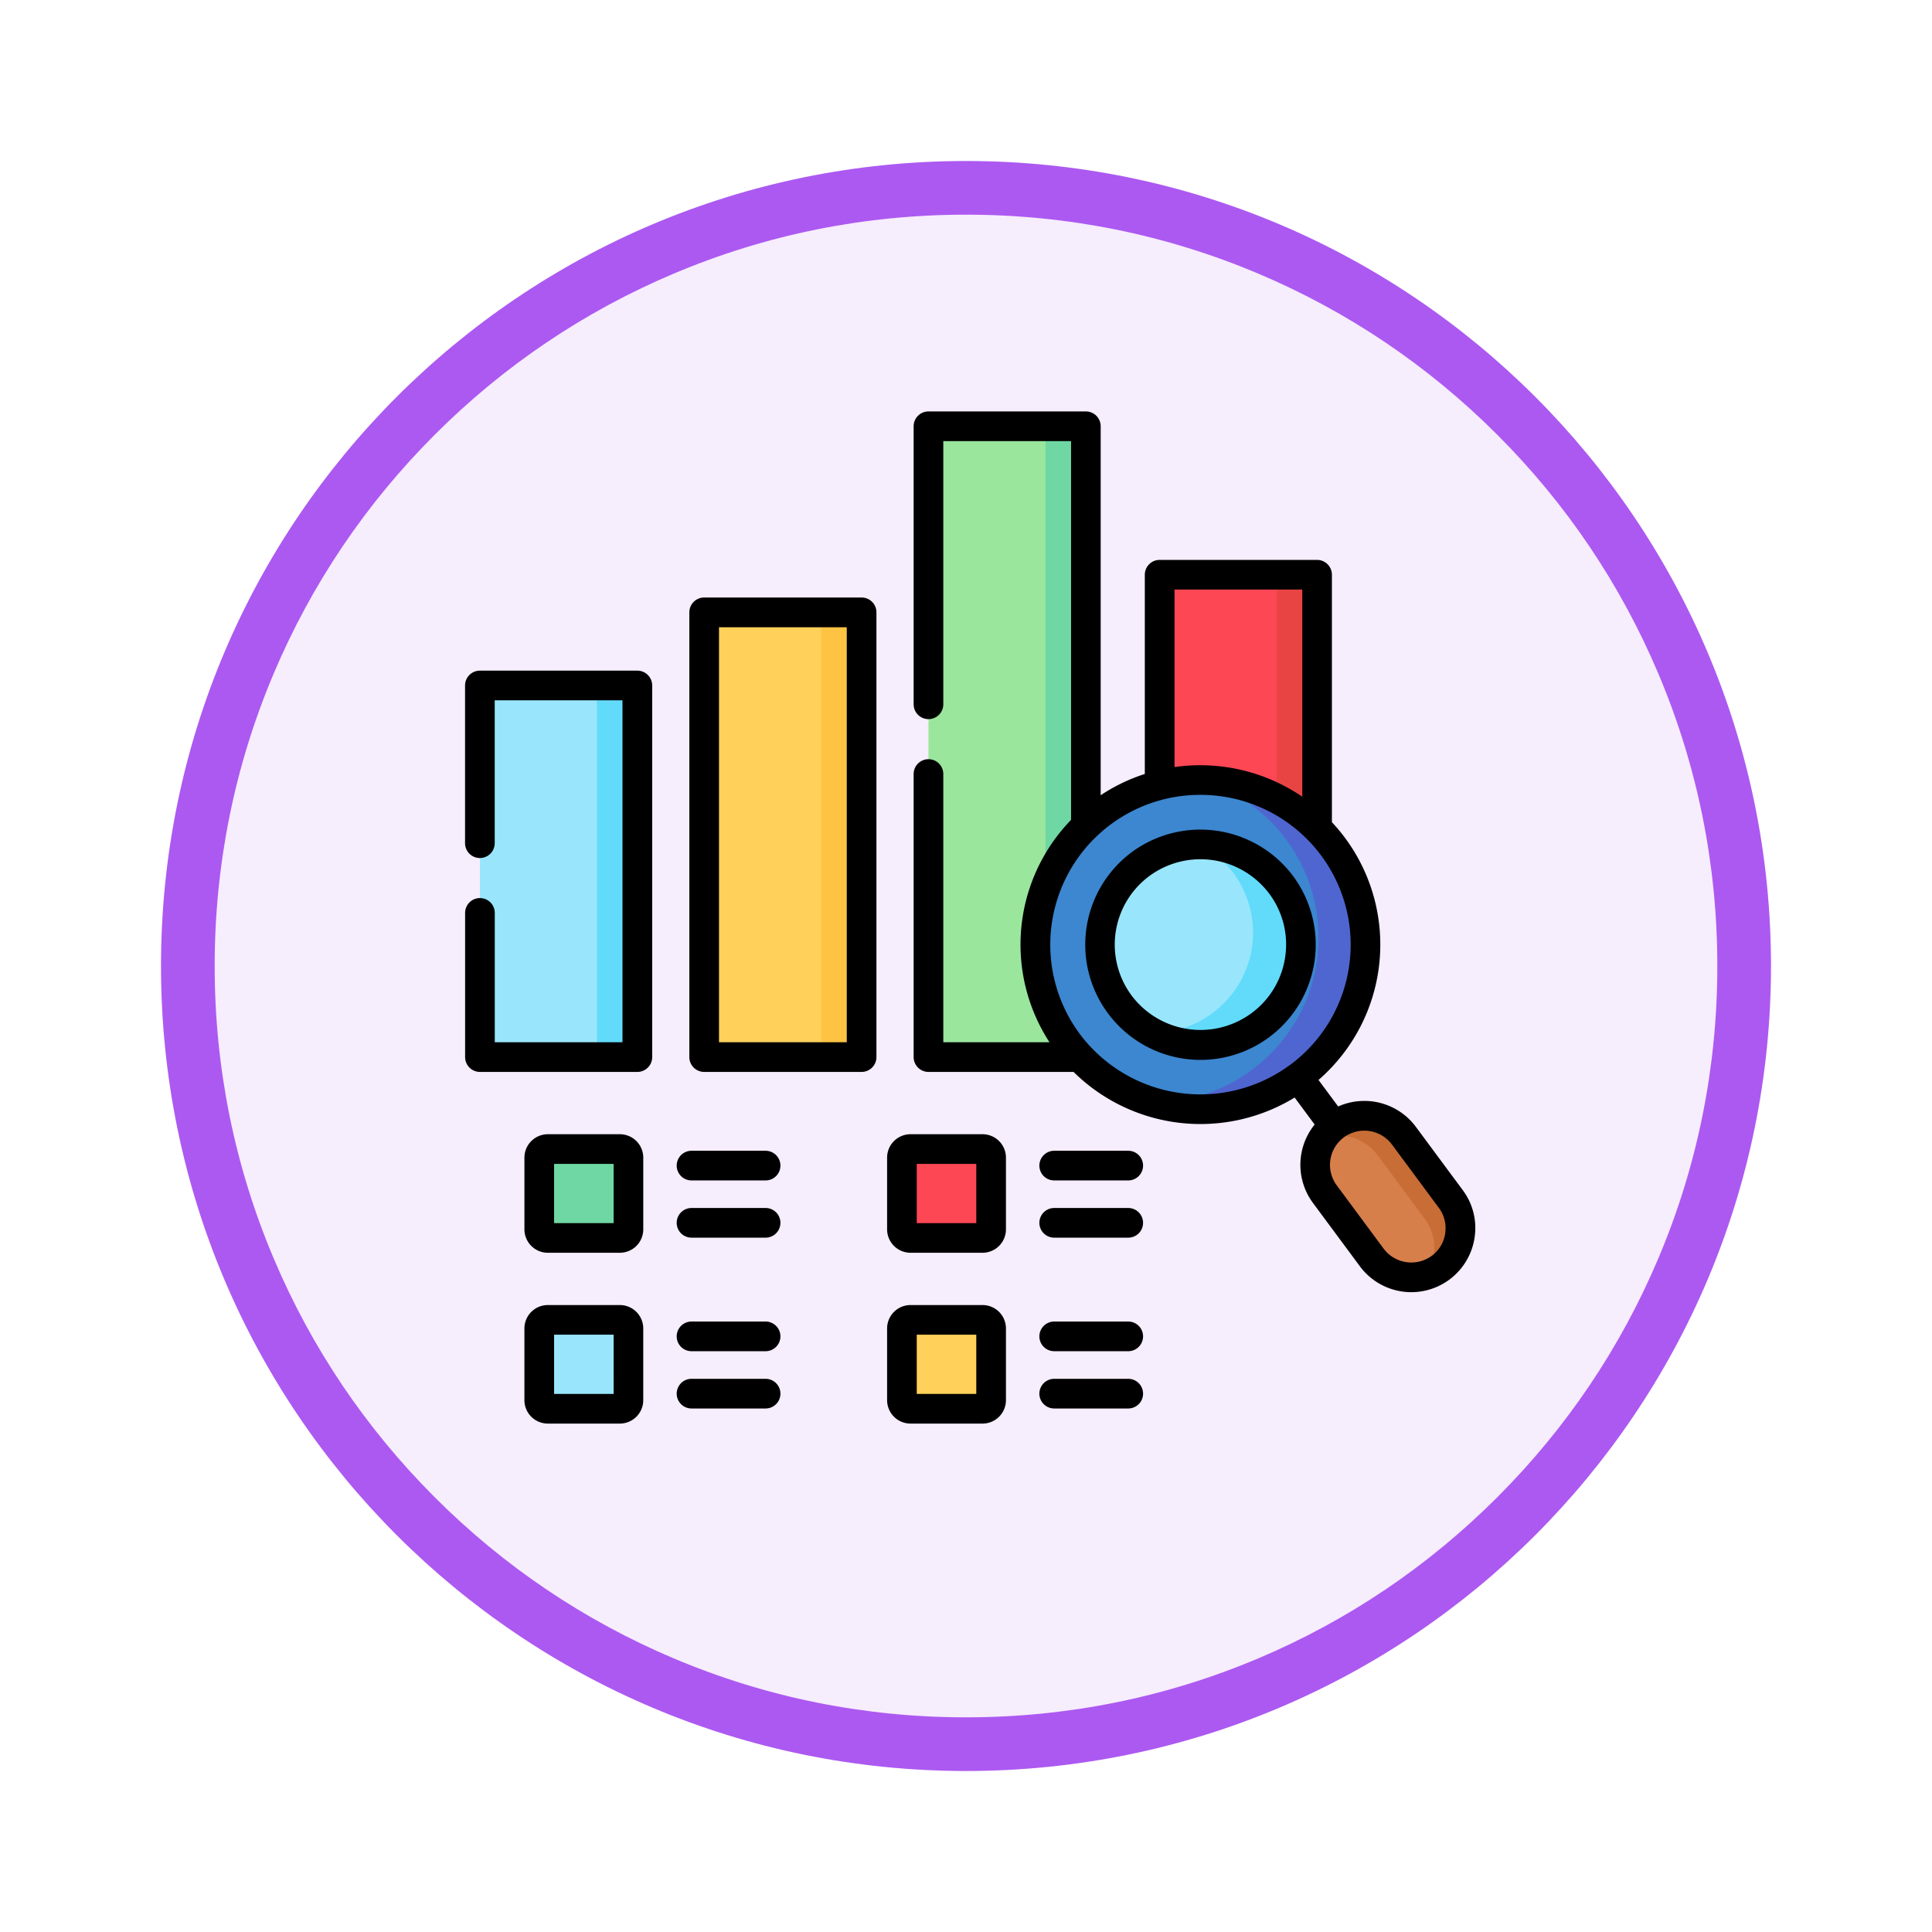 <svg xmlns="http://www.w3.org/2000/svg" xmlns:xlink="http://www.w3.org/1999/xlink" width="108" height="108" viewBox="0 0 108 108">
  <defs>
    <filter id="Trazado_982547" x="0" y="0" width="108" height="108" filterUnits="userSpaceOnUse">
      <feOffset dy="3" input="SourceAlpha"/>
      <feGaussianBlur stdDeviation="3" result="blur"/>
      <feFlood flood-opacity="0.161"/>
      <feComposite operator="in" in2="blur"/>
      <feComposite in="SourceGraphic"/>
    </filter>
  </defs>
  <g id="_9" data-name="9" transform="translate(-588 -884)">
    <g id="Grupo_1149836" data-name="Grupo 1149836" transform="translate(0 -3975)">
      <g id="Grupo_1149674" data-name="Grupo 1149674" transform="translate(-158 -2821)">
        <g id="Grupo_1148534" data-name="Grupo 1148534" transform="translate(156 4253)">
          <g id="Grupo_1147066" data-name="Grupo 1147066" transform="translate(-26 -556)">
            <g transform="matrix(1, 0, 0, 1, 616, 3983)" filter="url(#Trazado_982547)">
              <g id="Trazado_982547-2" data-name="Trazado 982547" transform="translate(9 6)" fill="#f6edfd">
                <path d="M 45 88.5 C 39.127 88.5 33.43 87.35 28.068 85.082 C 22.889 82.891 18.236 79.755 14.241 75.759 C 10.245 71.764 7.109 67.111 4.918 61.932 C 2.65 56.57 1.5 50.873 1.5 45 C 1.5 39.127 2.65 33.43 4.918 28.068 C 7.109 22.889 10.245 18.236 14.241 14.241 C 18.236 10.245 22.889 7.109 28.068 4.918 C 33.43 2.65 39.127 1.5 45 1.5 C 50.873 1.5 56.57 2.65 61.932 4.918 C 67.111 7.109 71.764 10.245 75.759 14.241 C 79.755 18.236 82.891 22.889 85.082 28.068 C 87.35 33.43 88.5 39.127 88.5 45 C 88.5 50.873 87.35 56.57 85.082 61.932 C 82.891 67.111 79.755 71.764 75.759 75.759 C 71.764 79.755 67.111 82.891 61.932 85.082 C 56.57 87.35 50.873 88.5 45 88.5 Z" stroke="none"/>
                <path d="M 45 3 C 39.329 3 33.829 4.11 28.653 6.299 C 23.652 8.415 19.16 11.443 15.302 15.302 C 11.443 19.16 8.415 23.652 6.299 28.653 C 4.11 33.829 3 39.329 3 45 C 3 50.671 4.11 56.171 6.299 61.347 C 8.415 66.348 11.443 70.84 15.302 74.698 C 19.16 78.557 23.652 81.585 28.653 83.701 C 33.829 85.89 39.329 87 45 87 C 50.671 87 56.171 85.89 61.347 83.701 C 66.348 81.585 70.84 78.557 74.698 74.698 C 78.557 70.84 81.585 66.348 83.701 61.347 C 85.89 56.171 87 50.671 87 45 C 87 39.329 85.89 33.829 83.701 28.653 C 81.585 23.652 78.557 19.16 74.698 15.302 C 70.84 11.443 66.348 8.415 61.347 6.299 C 56.171 4.11 50.671 3 45 3 M 45 0 C 69.853 0 90 20.147 90 45 C 90 69.853 69.853 90 45 90 C 20.147 90 0 69.853 0 45 C 0 20.147 20.147 0 45 0 Z" stroke="none" fill="#ac59f1"/>
              </g>
            </g>
          </g>
        </g>
      </g>
    </g>
    <g id="analizando_1_" data-name="analizando (1)" transform="translate(613.505 907)">
      <g id="Grupo_1154902" data-name="Grupo 1154902" transform="translate(1.324 0.829)">
        <path id="Trazado_991398" data-name="Trazado 991398" d="M7.995,138.619h8.8v20.773h-8.8Z" transform="translate(-7.995 -124.129)" fill="#99e6fc" fill-rule="evenodd"/>
        <path id="Trazado_991399" data-name="Trazado 991399" d="M121.426,101.618h8.8V126.48h-8.8Z" transform="translate(-108.891 -91.217)" fill="#ffd15b" fill-rule="evenodd"/>
        <path id="Trazado_991400" data-name="Trazado 991400" d="M234.886,7.5h8.8V42.763h-8.8Z" transform="translate(-209.813 -7.5)" fill="#9be69d" fill-rule="evenodd"/>
        <path id="Trazado_991401" data-name="Trazado 991401" d="M351.848,82.6h8.8v26.964h-8.8Z" transform="translate(-313.849 -74.299)" fill="#fd4755" fill-rule="evenodd"/>
        <path id="Trazado_991402" data-name="Trazado 991402" d="M67.17,138.619h2.258v20.773H67.17Z" transform="translate(-60.631 -124.129)" fill="#62dbfb" fill-rule="evenodd"/>
        <path id="Trazado_991403" data-name="Trazado 991403" d="M180.6,101.618h2.261V126.48H180.6Z" transform="translate(-161.527 -91.217)" fill="#ffc344" fill-rule="evenodd"/>
        <path id="Trazado_991404" data-name="Trazado 991404" d="M294.061,7.5V33.3a9.124,9.124,0,0,1,2.261-3.457V7.5Z" transform="translate(-262.448 -7.5)" fill="#6fd7a3" fill-rule="evenodd"/>
        <path id="Trazado_991405" data-name="Trazado 991405" d="M411.023,82.6V95.11a9.178,9.178,0,0,1,2.261,1.652V82.6Z" transform="translate(-366.485 -74.299)" fill="#e94444" fill-rule="evenodd"/>
        <path id="Trazado_991406" data-name="Trazado 991406" d="M38,373.6v4.012a.478.478,0,0,0,.48.478h4.026a.48.48,0,0,0,.48-.478V373.6a.48.48,0,0,0-.48-.478H38.482A.478.478,0,0,0,38,373.6Z" transform="translate(-34.686 -332.717)" fill="#6fd7a3" fill-rule="evenodd"/>
        <path id="Trazado_991407" data-name="Trazado 991407" d="M38,460.012v4.012a.478.478,0,0,0,.48.478h4.026a.48.48,0,0,0,.48-.478v-4.012a.48.48,0,0,0-.48-.478H38.482A.478.478,0,0,0,38,460.012Z" transform="translate(-34.686 -409.581)" fill="#99e6fc" fill-rule="evenodd"/>
        <path id="Trazado_991408" data-name="Trazado 991408" d="M221.46,373.6v4.012a.48.48,0,0,0,.48.478h4.026a.48.48,0,0,0,.48-.478V373.6a.48.48,0,0,0-.48-.478H221.94A.48.48,0,0,0,221.46,373.6Z" transform="translate(-197.87 -332.717)" fill="#fd4755" fill-rule="evenodd"/>
        <path id="Trazado_991409" data-name="Trazado 991409" d="M221.46,460.012v4.012a.48.48,0,0,0,.48.478h4.026a.48.48,0,0,0,.48-.478v-4.012a.48.48,0,0,0-.48-.478H221.94A.48.48,0,0,0,221.46,460.012Z" transform="translate(-197.87 -409.581)" fill="#ffd15b" fill-rule="evenodd"/>
        <path id="Trazado_991410" data-name="Trazado 991410" d="M292.683,188.215a9.213,9.213,0,1,1-1.938,12.873A9.244,9.244,0,0,1,292.683,188.215Z" transform="translate(-257.892 -166.642)" fill="#3c87d0" fill-rule="evenodd"/>
        <path id="Trazado_991411" data-name="Trazado 991411" d="M431.628,356.817a2.746,2.746,0,0,0-.579,3.837l2.625,3.543a2.748,2.748,0,0,0,4.426-3.26l-2.625-3.543A2.763,2.763,0,0,0,431.628,356.817Z" transform="translate(-383.822 -317.74)" fill="#d77f4a" fill-rule="evenodd"/>
        <path id="Trazado_991412" data-name="Trazado 991412" d="M437.6,358.5l2.625,3.544a2.754,2.754,0,0,1,.09,3.132,2.8,2.8,0,0,0,.8-.405,2.749,2.749,0,0,0,.579-3.837l-2.625-3.543a2.762,2.762,0,0,0-3.847-.577,2.791,2.791,0,0,0-.668.7A2.766,2.766,0,0,1,437.6,358.5Z" transform="translate(-387.41 -317.74)" fill="#c86d36" fill-rule="evenodd"/>
        <path id="Trazado_991413" data-name="Trazado 991413" d="M323.9,220.107a5.608,5.608,0,1,1-1.18,7.836A5.63,5.63,0,0,1,323.9,220.107Z" transform="translate(-286.963 -195.638)" fill="#99e6fc" fill-rule="evenodd"/>
        <path id="Trazado_991414" data-name="Trazado 991414" d="M353.926,223.92a5.584,5.584,0,0,1-2.28,4.516l-.09.067a5.592,5.592,0,0,1-3.239,1.03,5.629,5.629,0,0,0,6.005-.424c.153-.115.3-.233.438-.36a5.6,5.6,0,0,0-3.783-9.75,5.6,5.6,0,0,1,2.948,4.921Z" transform="translate(-310.709 -195.627)" fill="#62dbfb" fill-rule="evenodd"/>
        <path id="Trazado_991415" data-name="Trazado 991415" d="M355.759,189.757a9.192,9.192,0,0,1-1.1,12.177,9.889,9.889,0,0,1-.838.7,9.194,9.194,0,0,1-5.529,1.8,9.3,9.3,0,0,0,2.507.389,9.2,9.2,0,0,0,5.625-1.783.144.144,0,0,0,.022-.016A9.2,9.2,0,0,0,351,186.414,9.176,9.176,0,0,1,355.759,189.757Z" transform="translate(-310.684 -166.643)" fill="#4f66d0" fill-rule="evenodd"/>
      </g>
      <g id="Grupo_1154903" data-name="Grupo 1154903" transform="translate(0.495)">
        <path id="Trazado_991416" data-name="Trazado 991416" d="M112.5,489.352H108.36a.829.829,0,0,0,0,1.658H112.5a.829.829,0,0,0,0-1.658Z" transform="translate(-95.703 -435.275)"/>
        <path id="Trazado_991417" data-name="Trazado 991417" d="M316.729,212.8h0a6.442,6.442,0,1,0,9.015,1.35A6.47,6.47,0,0,0,316.729,212.8Zm8.565,5.882a4.743,4.743,0,0,1-1.888,3.131,4.809,4.809,0,0,1-6.7-1,4.768,4.768,0,0,1,1.005-6.677,4.809,4.809,0,0,1,6.7,1A4.739,4.739,0,0,1,325.293,218.684Z" transform="translate(-279.454 -188.171)"/>
        <path id="Trazado_991418" data-name="Trazado 991418" d="M258.086,43.533l-2.625-3.543a3.589,3.589,0,0,0-4.342-1.137l-1.1-1.483a10.012,10.012,0,0,0,1.485-13.529,10.082,10.082,0,0,0-.736-.88V9.128a.829.829,0,0,0-.829-.829h-8.8a.829.829,0,0,0-.829.829V20.265a10,10,0,0,0-2.467,1.189V.829A.829.829,0,0,0,237.016,0h-8.8a.829.829,0,0,0-.829.829V16.371a.829.829,0,0,0,1.658,0V1.658h7.142V22.832a10.011,10.011,0,0,0-1.206,12.431h-5.936V20.269a.829.829,0,0,0-1.658,0V36.092a.829.829,0,0,0,.829.829h8.111a10.094,10.094,0,0,0,12.358,1.432l1.119,1.509a3.58,3.58,0,0,0-.1,4.376l2.625,3.544a3.577,3.577,0,0,0,6.415-1.6A3.538,3.538,0,0,0,258.086,43.533ZM241.97,9.957h7.142V21.537a10.129,10.129,0,0,0-7.142-1.658Zm6.44,26.584a8.426,8.426,0,0,1-11.748-1.759,8.375,8.375,0,0,1,6.746-13.349,8.4,8.4,0,0,1,6.766,3.4,8.36,8.36,0,0,1-1.763,11.712Zm8.694,9.4a1.9,1.9,0,0,1-.754,1.259,1.931,1.931,0,0,1-2.69-.4l-2.625-3.544a1.917,1.917,0,0,1,.4-2.676,1.929,1.929,0,0,1,2.69.4l2.625,3.544a1.891,1.891,0,0,1,.35,1.417Z" transform="translate(-202.314)"/>
        <path id="Trazado_991419" data-name="Trazado 991419" d="M10.121,131.119h-8.8a.829.829,0,0,0-.829.829v8.816a.829.829,0,0,0,1.658,0v-7.987H9.292v19.115H2.153v-7.231a.829.829,0,1,0-1.658,0v8.06a.829.829,0,0,0,.829.829h8.8a.829.829,0,0,0,.829-.829V131.948A.829.829,0,0,0,10.121,131.119Z" transform="translate(-0.495 -116.629)"/>
        <path id="Trazado_991420" data-name="Trazado 991420" d="M123.555,94.118h-8.8a.829.829,0,0,0-.829.829v24.862a.829.829,0,0,0,.829.829h8.8a.829.829,0,0,0,.829-.829V94.947A.829.829,0,0,0,123.555,94.118Zm-.829,24.862h-7.142v-23.2h7.142Z" transform="translate(-101.391 -83.717)"/>
        <path id="Trazado_991421" data-name="Trazado 991421" d="M112.5,373.991H108.36a.829.829,0,0,0,0,1.658H112.5a.829.829,0,0,0,0-1.658Z" transform="translate(-95.703 -332.662)"/>
        <path id="Trazado_991422" data-name="Trazado 991422" d="M112.5,402.939H108.36a.829.829,0,0,0,0,1.658H112.5a.829.829,0,0,0,0-1.658Z" transform="translate(-95.703 -358.411)"/>
        <path id="Trazado_991423" data-name="Trazado 991423" d="M35.836,365.621H31.81a1.309,1.309,0,0,0-1.309,1.307v4.012a1.309,1.309,0,0,0,1.309,1.307h4.026a1.309,1.309,0,0,0,1.308-1.307v-4.012A1.309,1.309,0,0,0,35.836,365.621Zm-.349,4.969H32.159v-3.312h3.328Z" transform="translate(-27.185 -325.217)"/>
        <path id="Trazado_991424" data-name="Trazado 991424" d="M112.5,460.4H108.36a.829.829,0,0,0,0,1.658H112.5a.829.829,0,0,0,0-1.658Z" transform="translate(-95.703 -409.525)"/>
        <path id="Trazado_991425" data-name="Trazado 991425" d="M295.956,373.991h-4.138a.829.829,0,1,0,0,1.658h4.138a.829.829,0,0,0,0-1.658Z" transform="translate(-258.887 -332.662)"/>
        <path id="Trazado_991426" data-name="Trazado 991426" d="M295.956,402.939h-4.138a.829.829,0,0,0,0,1.658h4.138a.829.829,0,0,0,0-1.658Z" transform="translate(-258.887 -358.411)"/>
        <path id="Trazado_991427" data-name="Trazado 991427" d="M295.956,460.4h-4.138a.829.829,0,1,0,0,1.658h4.138a.829.829,0,0,0,0-1.658Z" transform="translate(-258.887 -409.525)"/>
        <path id="Trazado_991428" data-name="Trazado 991428" d="M295.956,489.352h-4.138a.829.829,0,1,0,0,1.658h4.138a.829.829,0,0,0,0-1.658Z" transform="translate(-258.887 -435.275)"/>
        <path id="Trazado_991429" data-name="Trazado 991429" d="M35.836,452.033H31.81A1.309,1.309,0,0,0,30.5,453.34v4.012a1.309,1.309,0,0,0,1.309,1.307h4.026a1.309,1.309,0,0,0,1.308-1.307V453.34A1.309,1.309,0,0,0,35.836,452.033ZM35.486,457H32.159v-3.312h3.328Z" transform="translate(-27.185 -402.08)"/>
        <path id="Trazado_991430" data-name="Trazado 991430" d="M219.294,365.621h-4.026a1.309,1.309,0,0,0-1.308,1.307v4.012a1.309,1.309,0,0,0,1.308,1.307h4.026a1.309,1.309,0,0,0,1.309-1.307v-4.012A1.309,1.309,0,0,0,219.294,365.621Zm-.349,4.969h-3.328v-3.312h3.328Z" transform="translate(-190.37 -325.217)"/>
        <path id="Trazado_991431" data-name="Trazado 991431" d="M219.294,452.033h-4.026a1.309,1.309,0,0,0-1.308,1.307v4.012a1.309,1.309,0,0,0,1.308,1.307h4.026a1.309,1.309,0,0,0,1.309-1.307V453.34A1.309,1.309,0,0,0,219.294,452.033ZM218.945,457h-3.328v-3.312h3.328Z" transform="translate(-190.37 -402.08)"/>
      </g>
    </g>
  </g>
</svg>
